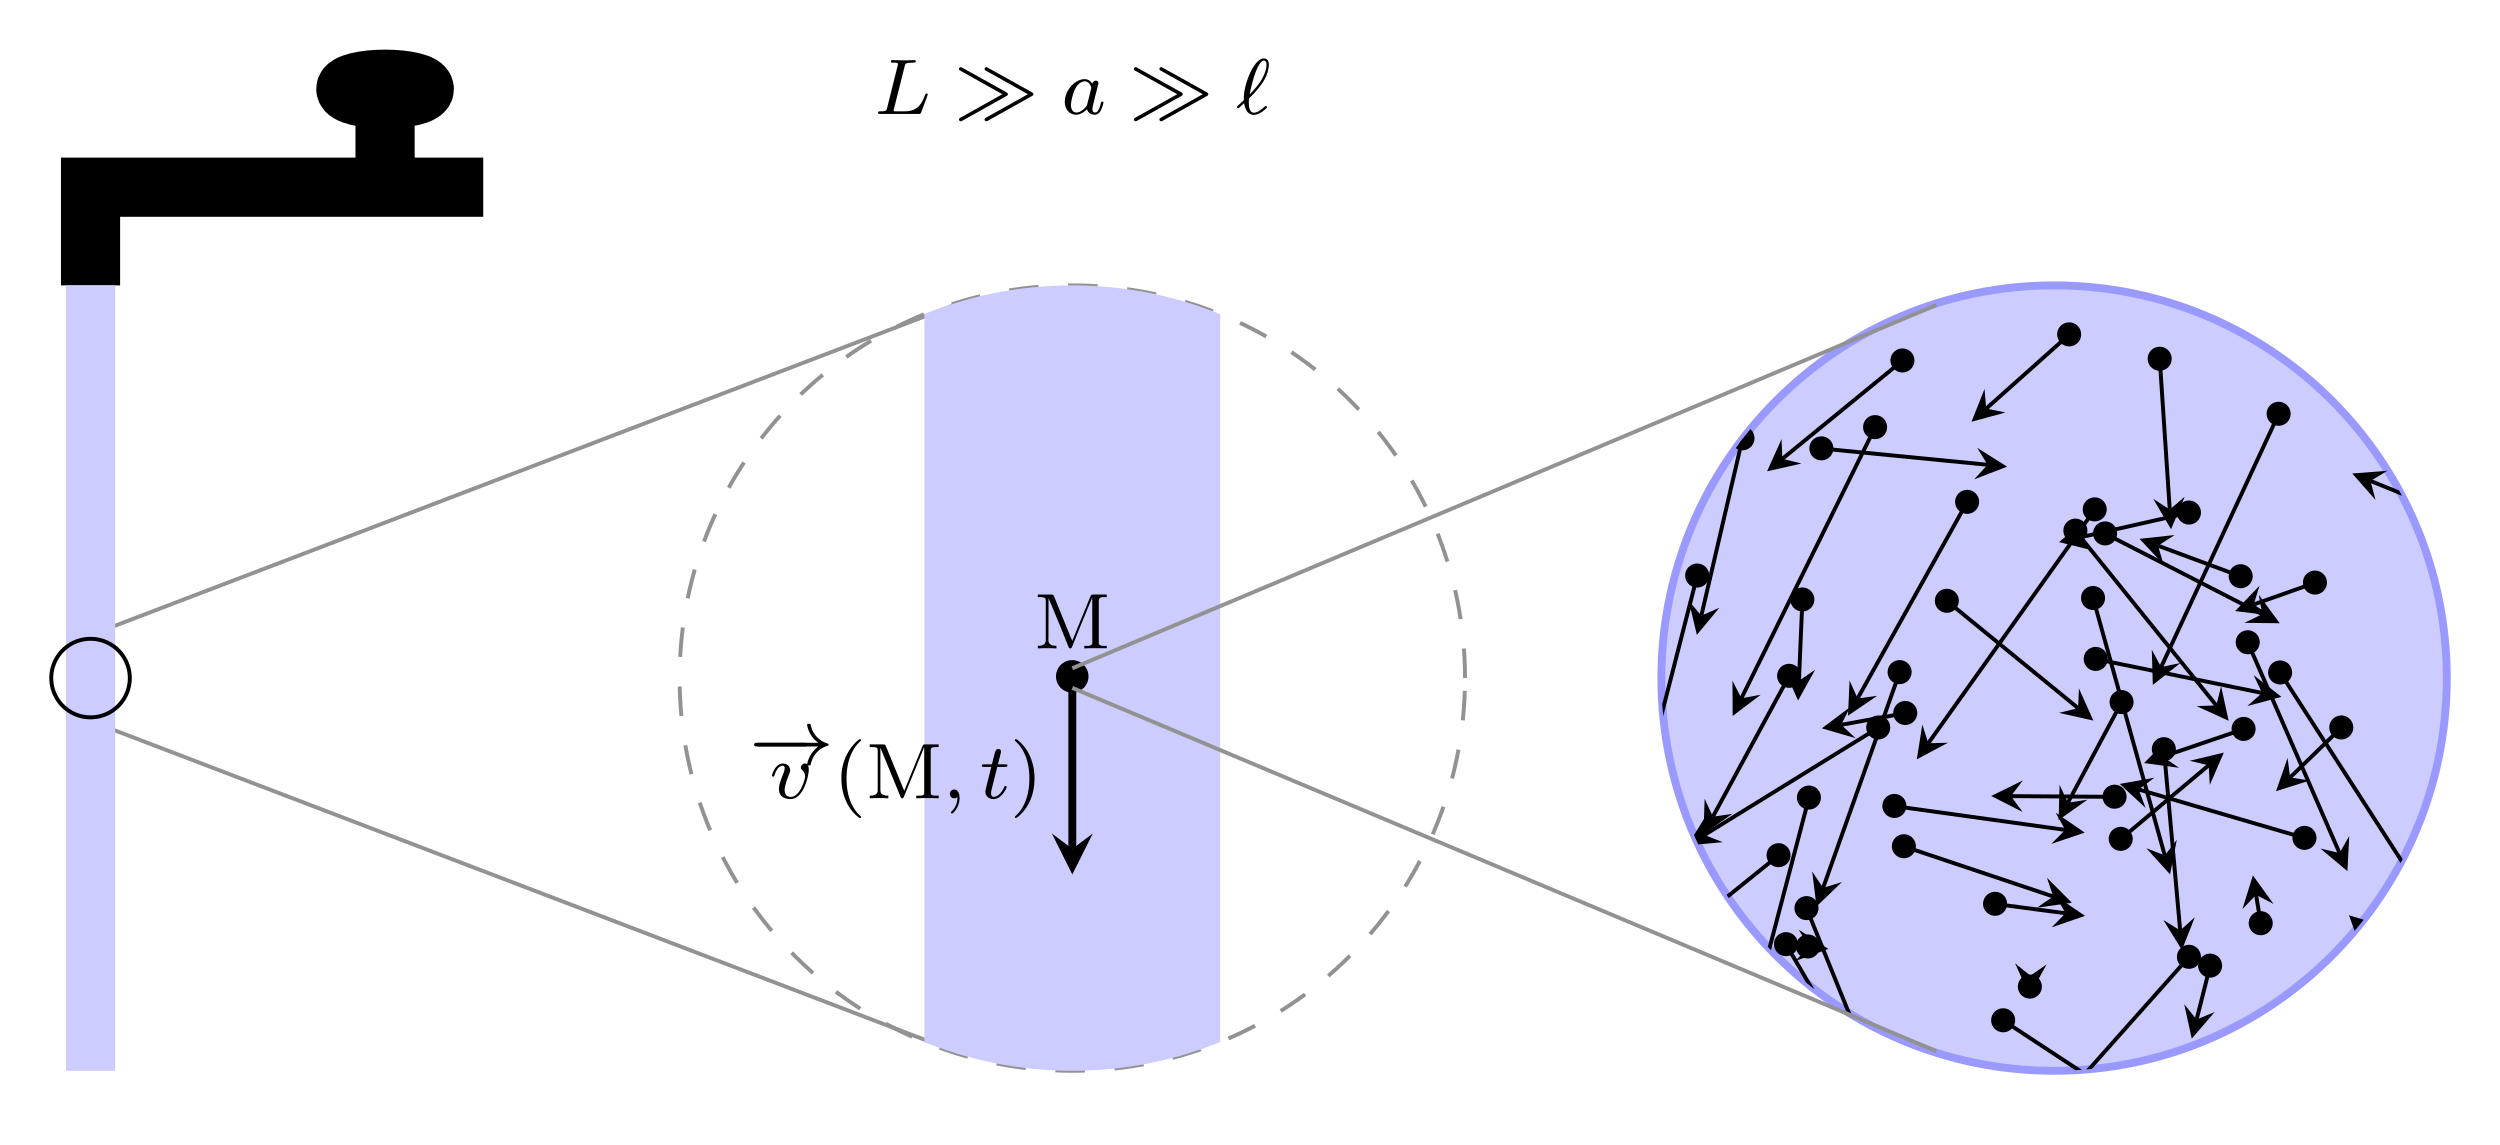 <svg xmlns="http://www.w3.org/2000/svg" xmlns:xlink="http://www.w3.org/1999/xlink" width="336.849" height="154.241" viewBox="0 0 252.637 115.681"><symbol id="a"><path d="M.338.605C.347.639.349.65.441.65c.028 0 .038 0 .038.019 0 .002-.002.014-.017.014L.39.68H.318C.214.68.19.683.183.683c-.004 0-.02 0-.02-.019C.163.65.176.65.192.65.225.65.254.65.254.634L.25.616.116.079C.107.041.105.033.031.033.012.033 0 .033 0 .014 0 0 .013 0 .03 0h.483c.025 0 .026.001.034.02.01.028.083.216.083.226C.63.255.622.26.615.26.604.26.602.253.595.238.559.145.516.033.337.033H.21C.201.035.198.035.198.042.198.05.2.058.202.064l.136.541z"/></symbol><use xlink:href="#a" transform="matrix(7.97 0 0 -7.97 88.729 11.513)"/><symbol id="b"><path d="M.6.319C.613.326.62.33.62.343.62.356.611.362.6.368l-.557.31C.029.686.028.686.023.686.014.686 0 .68 0 .663 0 .65.008.646.019.64L.55.343.021.047C.007.039 0 .035 0 .023 0 .01.009 0 .023 0 .03 0 .032.001.042.007L.6.319m.324 0c.013.007.02.011.02.024 0 .013-.009.019-.02.025l-.557.31C.353.686.352.686.347.686.338.686.324.68.324.663.324.65.332.646.343.64L.874.343.345.047C.331.039.324.035.324.023.324.01.333 0 .347 0c.007 0 .009.001.019.007l.558.312z"/></symbol><use xlink:href="#b" transform="matrix(7.97 0 0 -7.97 96.911 12.254)"/><symbol id="c"><path d="M.349.391a.11.11 0 0 1-.099.06C.131.451 0 .312 0 .164 0 .06.067 0 .144 0c.064 0 .119.051.137.071C.299.002.367 0 .379 0c.046 0 .069.038.077.055.02.036.034.094.034.098C.49.159.486.166.474.166S.46.16.454.135C.44.08.421.028.382.028.359.028.35.047.35.075c0 .017.009.051.015.076L.39.254.41.33c.005.024.016.066.016.071 0 .023-.019.031-.032.031A.046.046 0 0 1 .349.391M.281.118C.231.049.179.028.147.028.101.028.078.07.078.122c0 .047.027.154.049.198.029.061.078.103.124.103C.316.423.335.35.335.338L.304.21C.291.163.291.161.281.118z"/></symbol><use xlink:href="#c" transform="matrix(7.97 0 0 -7.97 107.605 11.593)"/><use xlink:href="#b" transform="matrix(7.97 0 0 -7.97 114.582 12.254)"/><symbol id="d"><path d="M.155.211.184.24c.07.07.117.134.142.171a.45.45 0 0 1 .078.222C.404.68.386.716.34.716.218.716.086.397.086.209L.087.187.018.123C.001.106 0 .105 0 .101 0 .095.007.085.015.085c.003 0 .005 0 .02.013l.055.05C.1.088.128 0 .212 0 .25 0 .288.019.315.037.33.048.38.085.38.096.38.102.375.113.365.113.36.113.357.11.349.103.308.066.26.028.214.028.16.028.15.098.15.161c0 .007 0 .025.002.045l.003.005M.16.259C.17.316.204.46.236.541.248.572.293.688.34.688.364.688.374.669.374.636c0-.012 0-.095-.079-.215C.242.34.166.265.16.259z"/></symbol><use xlink:href="#d" transform="matrix(7.97 0 0 -7.97 125.005 11.609)"/><path stroke-width="5.978" stroke-miterlimit="10" fill="none" stroke="#000" d="M9.149 28.839v-9.922h39.685-9.921V8.996m3.968 0c0-.548-1.776-.992-3.968-.992s-3.968.444-3.968.992 1.776.992 3.968.992 3.968-.444 3.968-.992zm-3.968 0"/><path stroke-width=".399" stroke-miterlimit="10" fill="none" stroke="#929292" d="m8.157 64.556 88.3-33.733M8.157 72.492l88.3 33.733"/><path stroke-width="4.981" stroke-miterlimit="10" fill="none" stroke="#ccf" d="M9.149 28.839v79.37"/><path stroke-width=".399" stroke-miterlimit="10" fill="none" stroke="#000" d="M13.117 68.524a3.968 3.968 0 1 0-7.936 0 3.968 3.968 0 0 0 7.936 0zm-3.968 0"/><path stroke-width=".399" stroke-dasharray="2.989,2.989" stroke-miterlimit="10" fill="none" stroke="#929292" d="M148.047 68.524c0-21.918-17.767-39.685-39.685-39.685-21.917 0-39.684 17.767-39.684 39.685 0 21.918 17.767 39.685 39.684 39.685 21.918 0 39.685-17.767 39.685-39.685zm-39.685 0"/><clipPath id="e"><path transform="matrix(1 0 0 -1 9.149 68.524)" d="M138.898 0c0 21.918-17.767 39.685-39.685 39.685C77.296 39.685 59.53 21.918 59.53 0c0-21.918 17.767-39.685 39.684-39.685 21.918 0 39.685 17.767 39.685 39.685zM99.213 0"/></clipPath><g clip-path="url(#e)"><path stroke-width="29.888" stroke-miterlimit="10" fill="none" stroke="#ccf" d="M108.362-129.903v396.854"/><symbol id="f"><path d="M.412.207a.206.206 0 1 1-.412 0 .206.206 0 1 1 .412 0z"/></symbol><use xlink:href="#f" transform="matrix(7.97 0 0 -7.97 106.714 70.001)"/><symbol id="g"><path d="M0 .683V.65l.036.001C.07.651.102.646.102.609L.101.59V.105C.101.039.043.033 0 .033V0l.066.003h.107L.236 0v.033C.191.033.134.041.134.108l.001.028.001.504C.142.62.152.6.16.58.237.4.312.215.383.035.388.022.393.001.411 0 .429 0 .434.021.44.034.512.217.588.4.664.582.672.603.685.627.69.648L.691.1.692.076C.692.038.658.032.625.032L.59.033V0l.074.003h.21v.03L.838.032C.804.032.772.037.772.074l.001.019v.513c0 .04.033.045.067.045L.874.65v.033H.701C.684.683.673.678.668.661L.657.635C.591.471.521.308.456.143.45.127.441.111.437.095.417.14.399.187.38.233L.216.635.206.66C.2.673.193.683.178.683H0z"/></symbol><use xlink:href="#g" transform="matrix(7.97 0 0 -7.97 104.876 65.527)"/><path stroke-width=".797" stroke-miterlimit="10" fill="none" stroke="#000" d="M108.362 68.524v17.254"/><path d="m108.362 88.368 2.073-4.145-2.073 1.555-2.072-1.555"/><symbol id="h"><path d="M.611 0c.016 0 .038 0 .038.023S.627.046.611.046H.038C.022.046 0 .046 0 .023S.022 0 .038 0h.573z"/></symbol><symbol id="i"><path d="M.814.241A.375.375 0 0 1 .671.015C.671 0 .685 0 .694 0c.011 0 .02 0 .023.013.026.111.09.195.211.236.008.002.016.005.016.015 0 .01-.009.013-.013.014a.307.307 0 0 0-.212.227C.714.525.714.528.694.528c-.009 0-.023 0-.023-.015A.352.352 0 0 1 .814.287H.038C.022.287 0 .287 0 .264S.022.241.038.241h.776z"/></symbol><use xlink:href="#h" transform="matrix(7.97 0 0 -7.97 76.442 75.43)"/><use xlink:href="#i" transform="matrix(7.97 0 0 -7.97 76.211 77.352)"/><symbol id="j"><path d="M.467.374c0 .078-.045.078-.049.078C.394.452.366.426.366.4c0-.016.008-.023.017-.031A.105.105 0 0 0 .42.289C.42.243.354.028.239.028.196.028.161.051.161.114c0 .055.03.134.054.194C.227.34.23.348.23.366.23.42.186.451.14.451.041.451 0 .31 0 .298 0 .289.007.285.015.285c.013 0 .014.006.017.016.026.087.069.122.105.122C.152.423.161.414.161.39A.198.198 0 0 0 .142.319C.093.193.089.16.089.129.089.02.178 0 .235 0c.166 0 .232.298.232.374z"/></symbol><use xlink:href="#j" transform="matrix(7.97 0 0 -7.97 78.01 80.752)"/><symbol id="k"><path d="M.23 0c.008 0 .02 0 .02.012C.25.016.249.017.236.03.099.159.065.345.065.5c0 .288.119.423.17.469C.249.982.25.983.25.988.25.993.246 1 .236 1 .22 1 .17.949.162.94A.633.633 0 0 1 0 .5C0 .276.094.096.23 0z"/></symbol><symbol id="l"><path d="M.205.66C.197.68.196.683.168.683H0V.65h.022C.099.65.101.639.101.602V.107c0-.026 0-.074-.101-.074V0c.045.003.092.003.118.003.026 0 .073 0 .118-.003v.033C.135.033.135.081.135.107v.531l.001.001.252-.615C.394.011.398 0 .412 0 .425 0 .43.012.435.024L.69.647.691.646V.081C.691.044.689.033.612.033H.59V0c.079.003.081.003.142.003.061 0 .063 0 .142-.003v.033H.852C.775.033.773.044.773.081v.521c0 .037.002.048.079.048h.022v.033H.705C.678.683.676.68.669.662L.437.095.205.66z"/></symbol><use xlink:href="#k" transform="matrix(7.97 0 0 -7.97 85.03 82.665)"/><use xlink:href="#l" transform="matrix(7.97 0 0 -7.97 87.892 80.672)"/><symbol id="m"><path d="M.095.208A.236.236 0 0 0 .019.024C.015.021.013.019.013.014.013.006.021 0 .028 0 .04 0 .123.079.123.196.123.26.099.304.055.304A.054.054 0 0 1 0 .249C0 .221.019.193.056.193c.024 0 .039.014.039.015z"/></symbol><symbol id="n"><path d="M.196.408h.098c.019 0 .031 0 .031.019 0 .014-.013.014-.03.014H.204L.24.583c.004.015.004.02.004.021 0 .021-.016.031-.033.031C.177.635.17.608.159.563L.128.441H.032C.013.441 0 .441 0 .422 0 .408.013.408.03.408h.09L.06.168C.054.143.045.108.045.094.045.034.094 0 .147 0c.107 0 .168.141.168.153C.315.164.306.166.3.166.289.166.288.162.281.147.261.099.211.028.15.028.129.028.117.042.117.075c0 .019.003.03.006.043l.073.29z"/></symbol><use xlink:href="#m" transform="matrix(7.97 0 0 -7.97 95.99 82.21)"/><use xlink:href="#n" transform="matrix(7.97 0 0 -7.97 99.218 80.752)"/><symbol id="o"><path d="M.249.5a.691.691 0 0 1-.078.327C.122.919.031 1 .013 1 .003 1 0 .993 0 .988 0 .984 0 .982.012.97.152.837.184.654.184.5.184.213.065.077.014.031.001.018 0 .017 0 .012 0 .007.003 0 .013 0c.016 0 .066.051.074.06C.221.2.249.38.249.5z"/></symbol><use xlink:href="#o" transform="matrix(7.97 0 0 -7.97 102.557 82.665)"/></g><path d="M247.26 68.524c0-21.918-17.767-39.685-39.684-39.685-21.918 0-39.685 17.767-39.685 39.685 0 21.918 17.767 39.685 39.685 39.685 21.917 0 39.685-17.767 39.685-39.685zm-39.684 0" fill="#ccf"/><path stroke-width=".797" stroke-linecap="round" stroke-miterlimit="10" fill="none" stroke="#99f" d="M247.26 68.524c0-21.918-17.767-39.685-39.684-39.685-21.918 0-39.685 17.767-39.685 39.685 0 21.918 17.767 39.685 39.685 39.685 21.917 0 39.685-17.767 39.685-39.685zm-39.684 0"/><clipPath id="p"><path transform="matrix(1 0 0 -1 9.149 68.524)" d="M238.112 0c0 21.918-17.768 39.685-39.685 39.685-21.918 0-39.685-17.767-39.685-39.685 0-21.918 17.767-39.685 39.685-39.685 21.917 0 39.685 17.767 39.685 39.685zm-39.685 0"/></clipPath><g clip-path="url(#p)"><path stroke-width=".399" stroke-miterlimit="10" fill="none" stroke="#000" d="m182.7 95.662.082.01"/><path d="m184.762 95.898-2.986-1.946 1.006 1.72-1.369 1.447"/><symbol id="q"><path d="M.486.243a.243.243 0 1 1-.487 0 .243.243 0 0 1 .487 0z"/></symbol><use xlink:href="#q" transform="matrix(4.981 0 0 -4.981 181.487 96.854)"/><path stroke-width=".399" stroke-miterlimit="10" fill="none" stroke="#000" d="m179.736 86.44-9.428 7.599"/><path d="m168.757 95.29 3.483-.76-1.932-.491-.07-1.991"/><use xlink:href="#q" transform="matrix(4.981 0 0 -4.981 178.523 87.632)"/><path stroke-width=".399" stroke-miterlimit="10" fill="none" stroke="#000" d="m182.806 80.614-7.282 27.741"/><path d="m175.019 110.283 2.35-2.68-1.845.752-1.238-1.56"/><use xlink:href="#q" transform="matrix(4.981 0 0 -4.981 181.593 81.807)"/><path stroke-width=".399" stroke-miterlimit="10" fill="none" stroke="#000" d="m180.804 68.312-7.71 14.22"/><path d="m172.145 84.283 2.92-2.042-1.97.29-.832-1.81"/><use xlink:href="#q" transform="matrix(4.981 0 0 -4.981 179.592 69.505)"/><path stroke-width=".399" stroke-miterlimit="10" fill="none" stroke="#000" d="m171.512 58.178-4.96 19.334"/><path d="m166.056 79.442 2.337-2.692-1.841.762-1.247-1.554"/><use xlink:href="#q" transform="matrix(4.981 0 0 -4.981 170.3 59.371)"/><path stroke-width=".399" stroke-miterlimit="10" fill="none" stroke="#000" d="m176.093 44.305-4.166 17.912"/><path d="m171.476 64.158 2.275-2.744-1.824.803-1.281-1.525"/><use xlink:href="#q" transform="matrix(4.981 0 0 -4.981 174.88 45.5)"/><path stroke-width=".399" stroke-miterlimit="10" fill="none" stroke="#000" d="m179.336 35.019-4.56-2.02"/><path d="m172.954 32.191 2.269 2.749-.448-1.942 1.739-.973"/><use xlink:href="#q" transform="matrix(4.981 0 0 -4.981 178.124 36.212)"/><path stroke-width=".399" stroke-miterlimit="10" fill="none" stroke="#000" d="m180.487 95.429 10.62 18.213"/><path d="m192.11 115.363-.229-3.557-.774 1.836-1.98-.23"/><use xlink:href="#q" transform="matrix(4.981 0 0 -4.981 179.274 96.621)"/><path stroke-width=".399" stroke-miterlimit="10" fill="none" stroke="#000" d="m182.56 91.786 10.43 25.793"/><use xlink:href="#q" transform="matrix(4.981 0 0 -4.981 181.348 92.98)"/><path stroke-width=".399" stroke-miterlimit="10" fill="none" stroke="#000" d="m189.81 73.535-17.57 10.843"/><path d="m170.544 85.425 3.55-.318-1.855-.729.18-1.984"/><use xlink:href="#q" transform="matrix(4.981 0 0 -4.981 188.596 74.728)"/><path stroke-width=".399" stroke-miterlimit="10" fill="none" stroke="#000" d="m191.97 67.937-7.737 21.79"/><path d="m183.566 91.605 2.569-2.471-1.902.593-1.102-1.66"/><use xlink:href="#q" transform="matrix(4.981 0 0 -4.981 190.758 69.13)"/><path stroke-width=".399" stroke-miterlimit="10" fill="none" stroke="#000" d="m182.143 60.597-.353 8.201"/><path d="m181.704 70.789 1.73-3.117-1.644 1.126-1.541-1.263"/><use xlink:href="#q" transform="matrix(4.981 0 0 -4.981 180.93 61.791)"/><path stroke-width=".399" stroke-miterlimit="10" fill="none" stroke="#000" d="m184.062 45.325 16.786 1.641"/><path d="m202.831 47.16-3.017-1.896 1.034 1.702-1.344 1.47"/><use xlink:href="#q" transform="matrix(4.981 0 0 -4.981 182.85 46.52)"/><path stroke-width=".399" stroke-miterlimit="10" fill="none" stroke="#000" d="m189.494 43.179-13.518 27.388"/><path d="m175.094 72.354 2.84-2.153-1.958.366-.9-1.777"/><use xlink:href="#q" transform="matrix(4.981 0 0 -4.981 188.28 44.372)"/><path stroke-width=".399" stroke-miterlimit="10" fill="none" stroke="#000" d="m202.435 103.122 14.279 9.382"/><path d="m218.379 113.598-1.789-3.083.124 1.989-1.875.676"/><use xlink:href="#q" transform="matrix(4.981 0 0 -4.981 201.222 104.315)"/><path stroke-width=".399" stroke-miterlimit="10" fill="none" stroke="#000" d="m192.4 85.534 15.085 5.061"/><path d="m209.374 91.229-2.515-2.525.626 1.891-1.64 1.131"/><use xlink:href="#q" transform="matrix(4.981 0 0 -4.981 191.188 86.727)"/><path stroke-width=".399" stroke-miterlimit="10" fill="none" stroke="#000" d="m191.441 81.462 17.259 2.401"/><path d="m210.673 84.138-2.938-2.018.965 1.743-1.404 1.414"/><use xlink:href="#q" transform="matrix(4.981 0 0 -4.981 190.228 82.655)"/><path stroke-width=".399" stroke-miterlimit="10" fill="none" stroke="#000" d="m192.54 72.066-6.478 1.179"/><path d="m184.102 73.601 3.421.998-1.46-1.354.89-1.782"/><use xlink:href="#q" transform="matrix(4.981 0 0 -4.981 191.327 73.26)"/><path stroke-width=".399" stroke-miterlimit="10" fill="none" stroke="#000" d="m196.743 60.73 13.262 10.83"/><path d="m211.548 72.82-1.46-3.25-.083 1.99-1.934.479"/><use xlink:href="#q" transform="matrix(4.981 0 0 -4.981 195.53 61.924)"/><path stroke-width=".399" stroke-miterlimit="10" fill="none" stroke="#000" d="m198.792 50.733-11.073 19.85"/><path d="m186.748 72.324 2.945-2.008-1.974.268-.81-1.82"/><use xlink:href="#q" transform="matrix(4.981 0 0 -4.981 197.58 51.926)"/><path stroke-width=".399" stroke-miterlimit="10" fill="none" stroke="#000" d="m192.256 36.442-12.14 9.923"/><path d="m178.573 47.626 3.477-.783-1.934-.478-.083-1.99"/><use xlink:href="#q" transform="matrix(4.981 0 0 -4.981 191.043 37.636)"/><path stroke-width=".399" stroke-miterlimit="10" fill="none" stroke="#000" d="m205.133 99.716.042-1.12"/><path d="m205.1 100.588 1.713-3.125-1.638 1.134-1.547-1.255"/><use xlink:href="#q" transform="matrix(4.981 0 0 -4.981 203.92 100.91)"/><path stroke-width=".399" stroke-miterlimit="10" fill="none" stroke="#000" d="m201.617 91.35 7.111.939"/><path d="m210.704 92.55-2.952-1.998.976 1.737-1.393 1.423"/><use xlink:href="#q" transform="matrix(4.981 0 0 -4.981 200.404 92.543)"/><path stroke-width=".399" stroke-miterlimit="10" fill="none" stroke="#000" d="m213.692 80.526-10.482-.074"/><path d="m201.218 80.438 3.176 1.616-1.184-1.602 1.207-1.585"/><use xlink:href="#q" transform="matrix(4.981 0 0 -4.981 212.479 81.72)"/><path stroke-width=".399" stroke-miterlimit="10" fill="none" stroke="#000" d="m214.4 70.964-5.428 10.151"/><path d="m208.033 82.872 2.909-2.06-1.97.303-.841-1.806"/><use xlink:href="#q" transform="matrix(4.981 0 0 -4.981 213.187 72.157)"/><path stroke-width=".399" stroke-miterlimit="10" fill="none" stroke="#000" d="m212.735 53.921 15.867 8.149"/><path d="m230.375 62.98-2.108-2.874.335 1.964-1.791.872"/><use xlink:href="#q" transform="matrix(4.981 0 0 -4.981 211.522 55.115)"/><path stroke-width=".399" stroke-miterlimit="10" fill="none" stroke="#000" d="m209.735 53.64 14.23 17.647"/><path d="m225.215 72.839-.76-3.483-.49 1.931-1.991.07"/><use xlink:href="#q" transform="matrix(4.981 0 0 -4.981 208.522 54.833)"/><path stroke-width=".399" stroke-miterlimit="10" fill="none" stroke="#000" d="m209.105 33.808-8.39 7.484"/><path d="m199.228 42.619 3.44-.933-1.953-.394-.169-1.985"/><use xlink:href="#q" transform="matrix(4.981 0 0 -4.981 207.892 35.001)"/><path stroke-width=".399" stroke-miterlimit="10" fill="none" stroke="#000" d="m223.347 97.6-1.37 5.428"/><path d="m221.488 104.96 2.326-2.7-1.838.768-1.252-1.55"/><use xlink:href="#q" transform="matrix(4.981 0 0 -4.981 222.134 98.792)"/><path stroke-width=".399" stroke-miterlimit="10" fill="none" stroke="#000" d="m214.316 84.786 8.885-7.452"/><path d="m224.728 76.054-3.467.827 1.94.453.108 1.99"/><use xlink:href="#q" transform="matrix(4.981 0 0 -4.981 213.102 85.98)"/><path stroke-width=".399" stroke-miterlimit="10" fill="none" stroke="#000" d="m218.673 75.727 1.644 18.295"/><path d="m220.495 96.007 1.302-3.318-1.48 1.333-1.695-1.048"/><use xlink:href="#q" transform="matrix(4.981 0 0 -4.981 217.459 76.92)"/><path stroke-width=".399" stroke-miterlimit="10" fill="none" stroke="#000" d="m211.787 66.604 16.808 3.421"/><path d="m230.547 70.422-2.806-2.197.854 1.8-1.49 1.324"/><use xlink:href="#q" transform="matrix(4.981 0 0 -4.981 210.574 67.798)"/><path stroke-width=".399" stroke-miterlimit="10" fill="none" stroke="#000" d="m211.518 60.449 7.243 25.997"/><path d="m219.296 88.365.68-3.499-1.215 1.58-1.856-.724"/><use xlink:href="#q" transform="matrix(4.981 0 0 -4.981 210.305 61.642)"/><path stroke-width=".399" stroke-miterlimit="10" fill="none" stroke="#000" d="m211.687 51.493-16.825 23.614"/><path d="m193.706 76.73 3.148-1.672-1.992.049-.604-1.899"/><use xlink:href="#q" transform="matrix(4.981 0 0 -4.981 210.474 52.686)"/><path stroke-width=".399" stroke-miterlimit="10" fill="none" stroke="#000" d="m218.252 36.27 1.012 15.224"/><path d="m219.396 53.482 1.38-3.287-1.512 1.299-1.67-1.087"/><use xlink:href="#q" transform="matrix(4.981 0 0 -4.981 217.039 37.463)"/><path stroke-width=".399" stroke-miterlimit="10" fill="none" stroke="#000" d="m221.207 96.71-16.067 18.046"/><path d="m203.815 116.244 3.31-1.32-1.985-.168-.395-1.952"/><use xlink:href="#q" transform="matrix(4.981 0 0 -4.981 219.994 97.902)"/><path stroke-width=".399" stroke-miterlimit="10" fill="none" stroke="#000" d="m228.461 93.312-.475-2.884"/><path d="m227.662 88.462-1.054 3.404 1.378-1.438 1.767.92"/><use xlink:href="#q" transform="matrix(4.981 0 0 -4.981 227.248 94.505)"/><path stroke-width=".399" stroke-miterlimit="10" fill="none" stroke="#000" d="m226.732 73.677-8.178 2.79"/><path d="m216.668 77.11 3.532.48-1.646-1.123.617-1.894"/><use xlink:href="#q" transform="matrix(4.981 0 0 -4.981 225.519 74.87)"/><path stroke-width=".399" stroke-miterlimit="10" fill="none" stroke="#000" d="m227.15 64.921 9.272 21.284"/><path d="m237.217 88.032.189-3.56-.984 1.733-1.939-.46"/><use xlink:href="#q" transform="matrix(4.981 0 0 -4.981 225.937 66.114)"/><path stroke-width=".399" stroke-miterlimit="10" fill="none" stroke="#000" d="m226.439 58.248-8.36-3.1"/><path d="m216.211 54.454 2.435 2.603-.567-1.91 1.675-1.079"/><use xlink:href="#q" transform="matrix(4.981 0 0 -4.981 225.225 59.441)"/><path stroke-width=".399" stroke-miterlimit="10" fill="none" stroke="#000" d="m221.21 51.814-11.2 2.528"/><path d="m208.066 54.781 3.46.853-1.516-1.292.815-1.818"/><use xlink:href="#q" transform="matrix(4.981 0 0 -4.981 219.997 53.007)"/><path stroke-width=".399" stroke-miterlimit="10" fill="none" stroke="#000" d="m230.272 41.831-11.88 25.58"/><path d="m217.552 69.217 2.789-2.22-1.95.413-.941-1.755"/><use xlink:href="#q" transform="matrix(4.981 0 0 -4.981 229.059 43.025)"/><path stroke-width=".399" stroke-miterlimit="10" fill="none" stroke="#000" d="m243.848 98.647-5.032-4.785"/><path d="m237.372 92.489 1.212 3.352.232-1.98 1.964-.33"/><use xlink:href="#q" transform="matrix(4.981 0 0 -4.981 242.635 99.84)"/><path stroke-width=".399" stroke-miterlimit="10" fill="none" stroke="#000" d="m232.882 84.686-16.76-4.905"/><path d="m214.21 79.221 2.611 2.425-.7-1.865 1.596-1.194"/><use xlink:href="#q" transform="matrix(4.981 0 0 -4.981 231.669 85.88)"/><path stroke-width=".399" stroke-miterlimit="10" fill="none" stroke="#000" d="m236.603 73.532-5.176 5.035"/><path d="m230 79.957 3.396-1.081-1.969-.309-.254-1.976"/><use xlink:href="#q" transform="matrix(4.981 0 0 -4.981 235.39 74.725)"/><path stroke-width=".399" stroke-miterlimit="10" fill="none" stroke="#000" d="m230.42 67.973 17.956 27.849"/><path d="m249.456 97.497-.388-3.543-.692 1.868-1.988-.141"/><use xlink:href="#q" transform="matrix(4.981 0 0 -4.981 229.207 69.166)"/><path stroke-width=".399" stroke-miterlimit="10" fill="none" stroke="#000" d="m233.941 58.89-6.194 2.195"/><path d="m225.87 61.75 3.537.438-1.66-1.103.595-1.901"/><use xlink:href="#q" transform="matrix(4.981 0 0 -4.981 232.728 60.083)"/><path stroke-width=".399" stroke-miterlimit="10" fill="none" stroke="#000" d="m245.256 50.915-5.705-2.315"/><path d="m237.705 47.85 2.355 2.676-.509-1.926 1.707-1.028"/><use xlink:href="#q" transform="matrix(4.981 0 0 -4.981 244.043 52.108)"/><path stroke-width=".399" stroke-miterlimit="10" fill="none" stroke="#000" d="m243.488 33.844 3.405 17.694"/><path d="m247.27 53.494.962-3.431-1.339 1.475-1.791-.873"/><use xlink:href="#q" transform="matrix(4.981 0 0 -4.981 242.275 35.038)"/></g><path stroke-width=".399" stroke-miterlimit="10" fill="none" stroke="#929292" d="m108.362 67.532 87.308-36.709M108.362 69.516l87.308 36.709"/></svg>